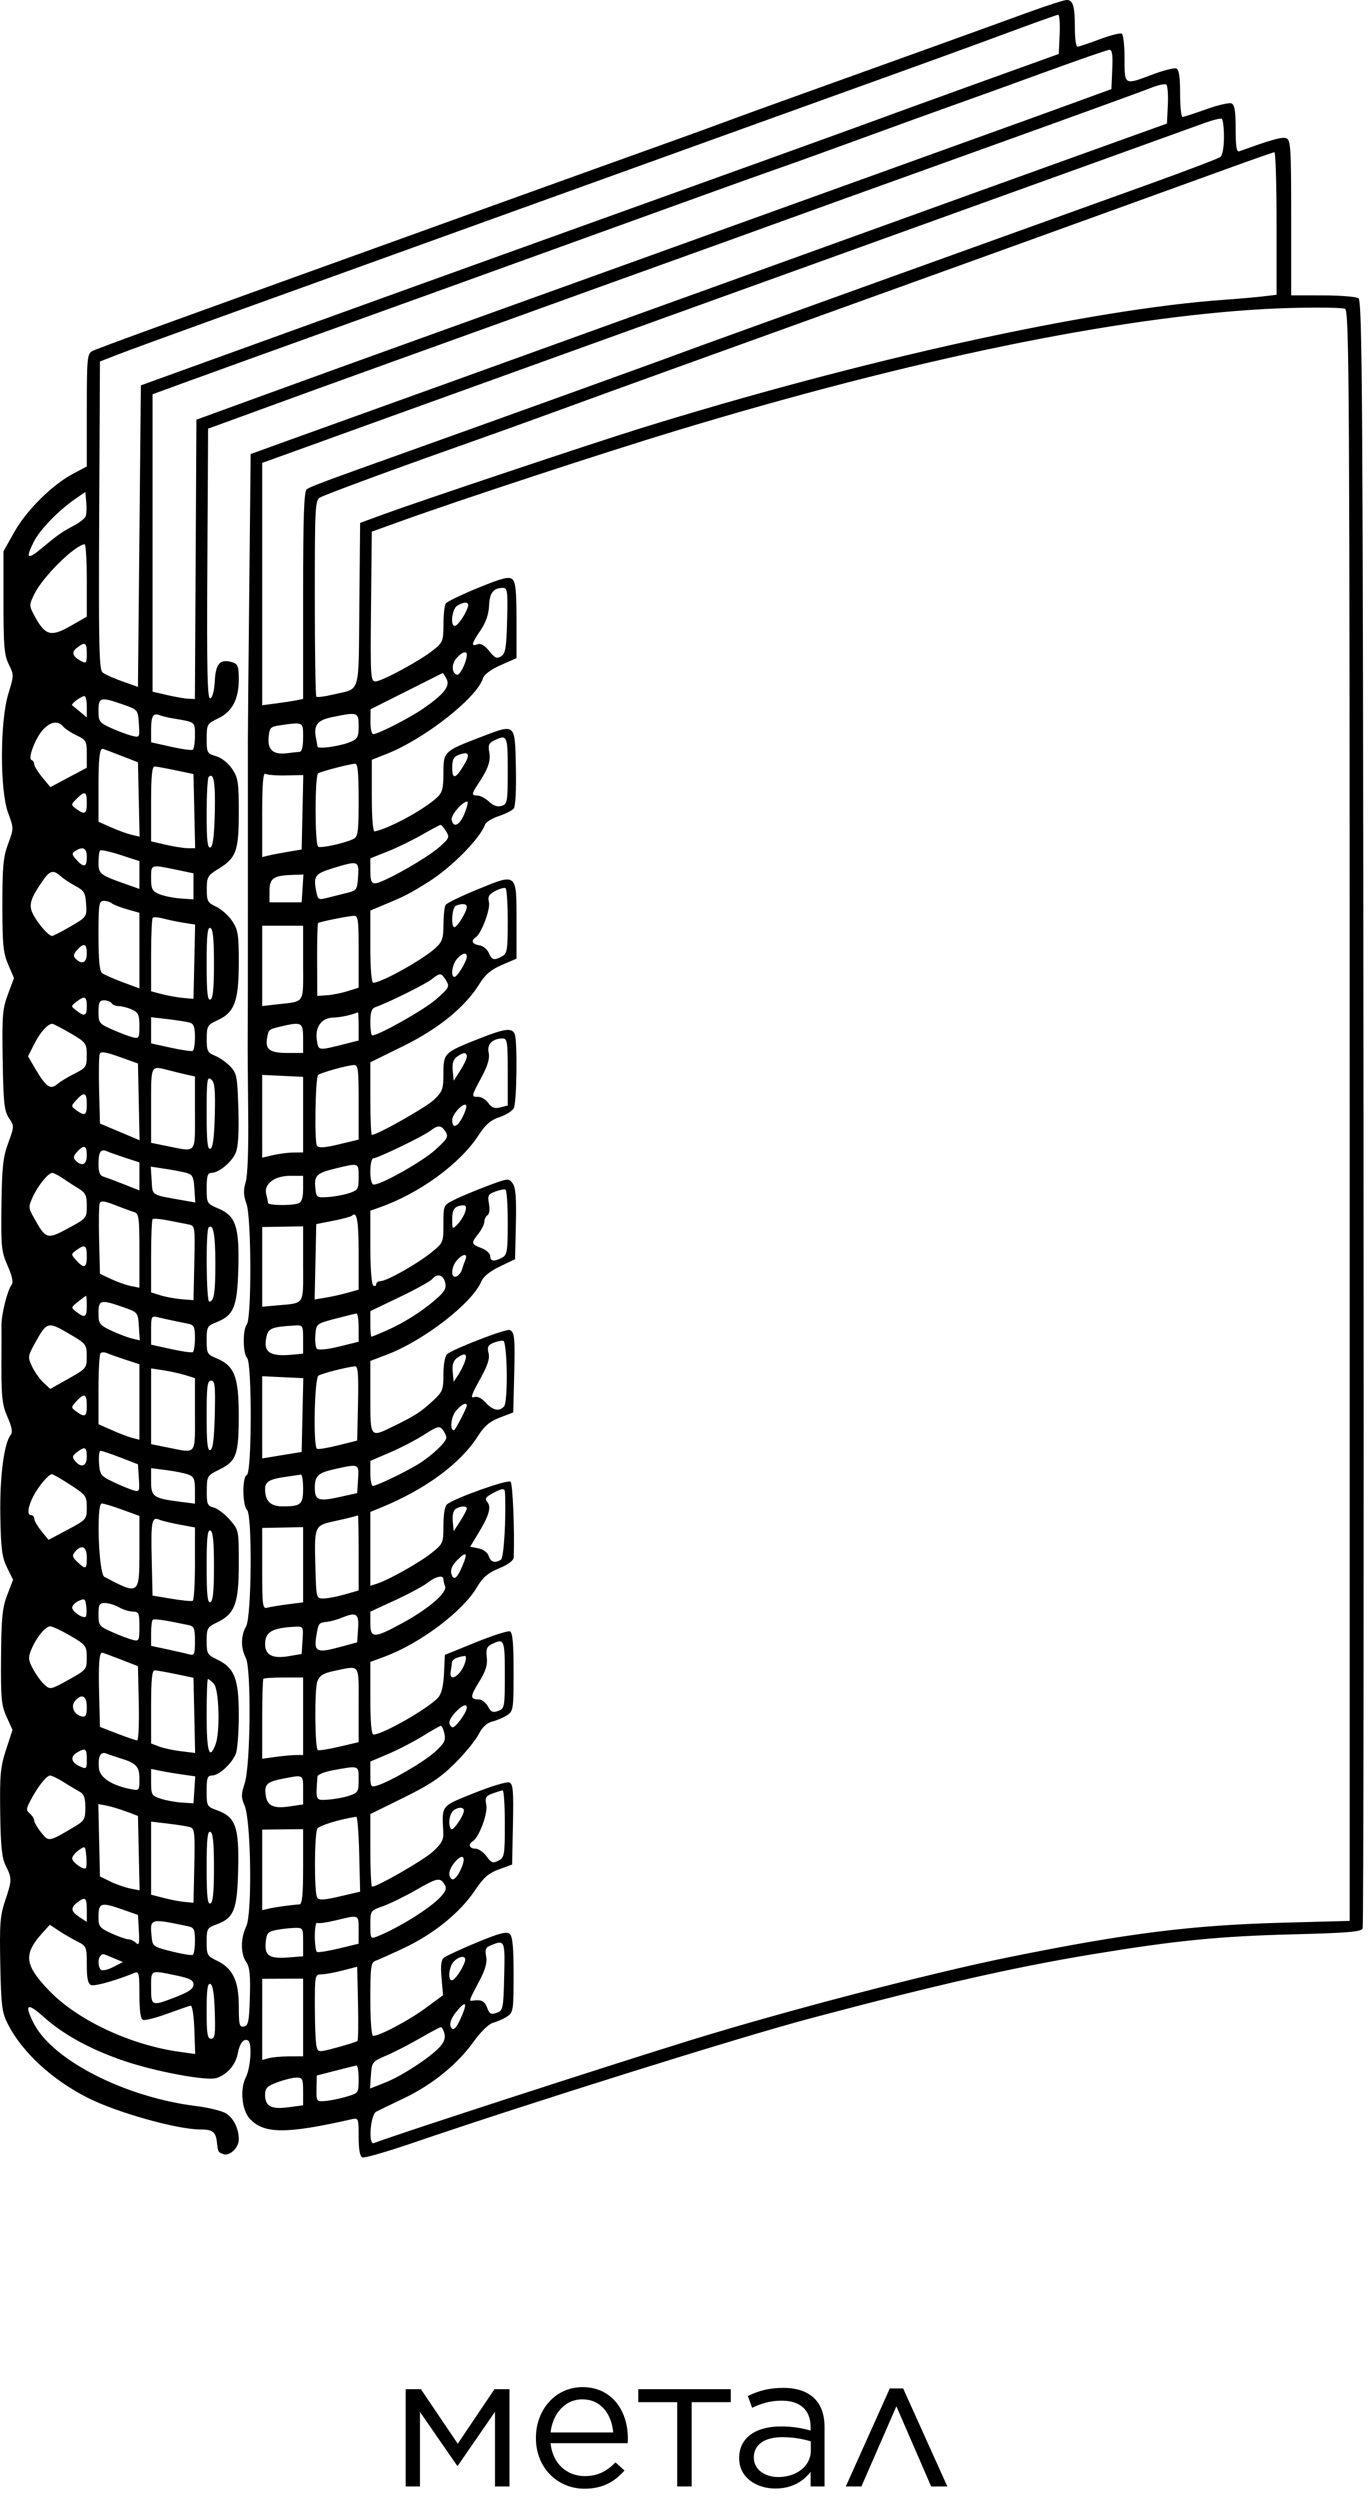 <svg width="102" height="186" viewBox="0 0 102 186" fill="none" xmlns="http://www.w3.org/2000/svg">
    <path fill-rule="evenodd" clip-rule="evenodd" d="M76.435 0.962C73.444 2.053 65.348 4.972 59.132 7.199C56.798 8.036 54.398 8.907 53.8 9.135C53.201 9.362 51.34 10.038 49.665 10.636C47.989 11.234 42.504 13.206 37.476 15.017C11.629 24.328 7.267 25.911 6.865 26.127C6.494 26.325 6.462 26.676 6.462 30.525V34.707L5.436 35.251C3.886 36.073 1.979 37.962 1.07 39.577L0.259 41.018V44.827C0.259 48.073 0.317 48.753 0.655 49.431C1.04 50.205 1.039 50.265 0.622 51.617C-0.005 53.644 -0.016 58.798 0.601 60.468C1.031 61.631 1.031 61.641 0.605 62.782C0.245 63.743 0.176 64.478 0.176 67.339C0.176 70.261 0.238 70.895 0.609 71.761L1.042 72.771L0.59 73.98C0.186 75.059 0.144 75.583 0.2 78.888C0.253 82.072 0.319 82.672 0.667 83.189C1.065 83.777 1.064 83.813 0.613 85.038C0.228 86.084 0.145 86.841 0.108 89.662C0.067 92.772 0.103 93.124 0.569 94.178C0.911 94.952 1.006 95.408 0.864 95.593C0.549 95.999 0.098 97.811 0.108 98.629C0.113 99.024 0.113 99.886 0.108 100.544C0.085 103.932 0.136 104.476 0.572 105.462C0.876 106.148 0.954 106.566 0.81 106.739C0.303 107.35 -0.025 109.862 0.025 112.757C0.067 115.245 0.148 115.866 0.524 116.628L0.973 117.535L0.539 118.671C0.175 119.62 0.099 120.376 0.077 123.288C0.053 126.358 0.102 126.886 0.491 127.74L0.932 128.71L0.452 130.177C0.032 131.456 -0.023 132.054 0.016 134.866C0.051 137.402 0.139 138.246 0.432 138.829C0.899 139.761 0.896 139.894 0.377 141.433C0.011 142.522 -0.039 143.177 0.022 146.16C0.084 149.247 0.145 149.73 0.585 150.599C1.644 152.689 3.9 154.763 6.571 156.102C8.746 157.193 13.193 158.438 14.914 158.438C15.831 158.438 16.067 158.62 16.15 159.393C16.229 160.112 16.235 160.125 16.614 160.27C17.089 160.452 17.779 159.806 17.779 159.18C17.779 158.39 17.406 157.618 16.846 157.251C16.56 157.064 15.529 156.811 14.552 156.689C9.303 156.031 3.92 153.287 2.522 150.557C1.786 149.119 2.014 148.954 3.228 150.045C4.719 151.386 6.762 152.501 9.285 153.353C11.617 154.141 15.374 154.837 16.102 154.616C16.89 154.377 17.546 153.631 17.699 152.799C17.843 152.015 18.153 151.627 18.476 151.827C18.782 152.016 18.662 153.865 18.299 154.567C17.861 155.415 17.999 156.966 18.57 157.607C19.616 158.781 21.266 158.795 26.213 157.671C26.683 157.564 26.703 157.619 26.703 158.985C26.703 159.946 26.794 160.446 26.983 160.518C27.137 160.577 28.826 160.091 30.737 159.438C39.465 156.455 55.062 151.573 60.329 150.174C69.807 147.658 75.437 146.379 81.332 145.404C87.498 144.385 90.778 144.06 96.284 143.92C100.377 143.816 101.356 143.733 101.453 143.481C101.519 143.31 101.548 115.995 101.518 82.781C101.471 29.379 101.427 22.369 101.138 22.187C100.958 22.073 99.759 21.979 98.472 21.977L96.132 21.974V16.2C96.132 10.992 96.096 10.411 95.766 10.285C95.461 10.167 94.662 10.39 92.269 11.257C92.065 11.331 91.997 10.909 91.997 9.585C91.997 8.234 91.921 7.784 91.68 7.692C91.505 7.625 90.656 7.824 89.793 8.134C88.929 8.444 88.141 8.698 88.042 8.698C87.943 8.698 87.862 7.911 87.862 6.95C87.862 5.716 87.778 5.17 87.579 5.093C87.423 5.033 86.637 5.232 85.832 5.535C83.681 6.345 83.726 6.37 83.726 4.357C83.726 3.407 83.635 2.573 83.523 2.504C83.412 2.435 82.666 2.625 81.865 2.926C81.065 3.227 80.323 3.474 80.218 3.474C80.112 3.474 80.026 2.846 80.026 2.077C80.026 0.437 79.892 -0.011 79.404 0C79.208 0.005 77.872 0.438 76.435 0.962ZM78.894 2.547L78.829 4.014L72.953 6.13C69.721 7.294 66.146 8.591 65.009 9.011C63.109 9.713 54.479 12.822 38.347 18.616C34.876 19.863 27.187 22.635 21.262 24.777L10.488 28.672L10.38 39.889L10.271 51.105L9.106 50.695C8.466 50.469 7.804 50.17 7.635 50.031C7.377 49.817 7.338 47.959 7.385 38.337L7.441 26.897L8.747 26.388C9.465 26.108 12.746 24.909 16.038 23.724C19.33 22.539 25.451 20.331 29.641 18.818C33.831 17.304 38.581 15.593 40.197 15.014C41.813 14.435 45.437 13.13 48.25 12.113C51.063 11.097 57.086 8.927 61.635 7.292C70.073 4.258 71.419 3.77 76 2.079C77.436 1.549 78.689 1.107 78.785 1.098C78.88 1.088 78.929 1.74 78.894 2.547ZM82.811 5.161L82.747 6.63L79.918 7.662C78.361 8.23 75.325 9.328 73.17 10.102C71.016 10.877 66.51 12.499 63.159 13.708C59.807 14.918 55.204 16.576 52.929 17.393C50.655 18.211 45.807 19.956 42.156 21.273C38.505 22.589 33.118 24.529 30.185 25.583C27.253 26.638 22.551 28.339 19.738 29.363L14.624 31.225L14.567 41.617L14.511 52.009L14.023 51.988C13.755 51.977 13.046 51.854 12.447 51.715L11.359 51.462V40.398V29.335L13.644 28.499C14.901 28.04 17.203 27.207 18.759 26.648C26.083 24.02 37.852 19.774 49.556 15.54C53.087 14.262 56.907 12.893 58.044 12.498C59.181 12.102 62.022 11.079 64.356 10.224C66.69 9.369 69.677 8.288 70.994 7.822C72.311 7.356 75.396 6.243 77.85 5.348C80.304 4.453 82.439 3.714 82.594 3.706C82.804 3.695 82.859 4.064 82.811 5.161ZM86.948 7.825L86.882 9.193L79.7 11.775C75.749 13.195 69.285 15.526 65.335 16.954C61.385 18.383 56.341 20.203 54.126 20.998C51.912 21.793 47.651 23.328 44.659 24.41C36.068 27.514 29.443 29.902 26.377 31.001C24.82 31.559 22.448 32.413 21.105 32.898L18.663 33.782L18.558 43.929C18.5 49.51 18.453 54.542 18.454 55.111C18.455 55.679 18.456 58.152 18.456 60.606C18.456 63.06 18.456 65.558 18.456 66.156C18.456 73.013 18.452 76.358 18.441 77.311C18.434 77.939 18.451 80.412 18.479 82.806C18.51 85.472 18.438 87.464 18.293 87.947C18.11 88.553 18.125 88.93 18.354 89.579C18.722 90.621 18.738 98.095 18.373 98.543C18.062 98.924 18.079 100.713 18.396 101.03C18.77 101.404 18.753 109.615 18.378 109.74C18.028 109.857 18.041 111.993 18.394 112.346C18.793 112.744 18.731 120.29 18.324 121.003C17.925 121.7 17.916 122.608 18.3 123.354C18.721 124.172 18.654 131.376 18.213 132.706C17.948 133.504 17.948 133.734 18.21 134.338C18.689 135.44 18.787 142.367 18.337 143.314C17.905 144.226 17.902 145.364 18.332 145.978C18.589 146.345 18.652 146.944 18.604 148.581C18.55 150.403 18.487 150.717 18.16 150.78C17.826 150.844 17.779 150.659 17.779 149.259C17.778 147.373 17.329 146.443 16.149 145.88C15.434 145.54 15.385 145.45 15.385 144.483C15.385 143.514 15.43 143.433 16.093 143.193C17.427 142.709 17.663 142.117 17.733 139.068C17.806 135.926 17.542 135.189 16.162 134.691C15.405 134.417 15.385 134.381 15.385 133.256C15.385 132.278 15.447 132.103 15.789 132.103C16.305 132.103 17.285 131.198 17.564 130.465C17.683 130.153 17.779 128.852 17.779 127.573C17.778 124.896 17.457 124.087 16.149 123.463C15.438 123.124 15.385 123.029 15.385 122.091C15.385 121.154 15.438 121.058 16.149 120.72C17.486 120.082 17.778 119.307 17.779 116.386C17.779 113.842 17.778 113.834 17.102 113.065C16.73 112.64 16.191 112.235 15.905 112.163C15.44 112.046 15.386 111.915 15.396 110.913C15.405 109.818 15.425 109.784 16.321 109.345C17.603 108.715 17.773 108.246 17.776 105.333C17.778 102.452 17.46 101.623 16.142 101.072C15.427 100.773 15.385 100.698 15.385 99.711C15.385 98.735 15.432 98.648 16.093 98.387C17.407 97.868 17.662 97.257 17.742 94.431C17.832 91.288 17.562 90.466 16.264 89.92C15.402 89.558 15.39 89.537 15.387 88.41C15.386 87.509 15.459 87.268 15.733 87.268C16.291 87.268 17.265 86.462 17.556 85.758C17.736 85.323 17.8 84.245 17.748 82.505C17.677 80.13 17.626 79.855 17.159 79.359C16.878 79.06 16.364 78.697 16.017 78.553C15.447 78.317 15.386 78.193 15.391 77.284C15.396 76.332 15.442 76.256 16.221 75.898C17.466 75.324 17.779 74.464 17.779 71.622C17.779 69.541 17.722 69.182 17.288 68.528C17.017 68.121 16.481 67.642 16.095 67.462C15.458 67.165 15.395 67.047 15.396 66.156C15.397 65.245 15.459 65.139 16.283 64.633C17.593 63.828 17.779 63.304 17.779 60.432C17.779 58.213 17.727 57.871 17.285 57.211C16.995 56.777 16.5 56.385 16.088 56.263C15.416 56.063 15.386 56.007 15.388 54.957C15.39 53.894 15.418 53.846 16.248 53.449C17.295 52.947 17.779 52.021 17.779 50.522C17.779 49.618 17.703 49.403 17.344 49.289C16.407 48.991 16.064 49.335 15.994 50.643C15.955 51.384 15.821 51.902 15.655 51.956C15.437 52.029 15.393 49.997 15.438 41.971L15.494 31.894L18.65 30.744C20.386 30.112 22.589 29.309 23.547 28.96C24.505 28.611 27.247 27.622 29.641 26.761C35.341 24.713 41.192 22.603 44.441 21.425C45.878 20.904 48.865 19.829 51.079 19.036C53.294 18.243 56.281 17.166 57.718 16.642C59.154 16.119 65.814 13.722 72.517 11.316C79.221 8.909 85.146 6.761 85.685 6.541C86.224 6.322 86.743 6.213 86.839 6.299C86.935 6.386 86.984 7.072 86.948 7.825ZM91.126 10.207C91.126 10.965 91.017 11.557 90.854 11.681C90.705 11.795 88.379 12.682 85.685 13.652C82.992 14.623 74.226 17.777 66.206 20.661C58.185 23.546 51.134 26.093 50.535 26.322C49.533 26.706 36.1 31.551 30.512 33.544C24.309 35.756 23.093 36.209 22.84 36.402C22.631 36.561 22.568 38.404 22.568 44.305V52.001L22.078 52.102C21.808 52.158 21.123 52.263 20.554 52.337L19.521 52.471V43.455V34.438L20.772 33.991C21.46 33.745 25.549 32.269 29.859 30.712C34.168 29.155 44.403 25.465 52.603 22.513C60.803 19.562 70.499 16.067 74.15 14.749C77.801 13.431 82.551 11.719 84.706 10.946C86.86 10.172 89.113 9.36 89.712 9.141C90.31 8.922 90.873 8.787 90.963 8.842C91.053 8.896 91.126 9.511 91.126 10.207ZM95.044 16.621V21.933L94.01 22.055C93.442 22.122 92.144 22.235 91.126 22.307C81.192 23.004 64.161 26.756 47.597 31.897C44.044 33 31.215 37.291 28.553 38.267L26.812 38.905L26.754 45C26.689 51.863 26.89 51.176 24.805 51.676C24.18 51.826 23.617 51.897 23.553 51.834C23.49 51.771 23.438 48.458 23.438 44.472C23.438 37.637 23.461 37.212 23.842 37.009C24.319 36.753 29.492 34.848 34.538 33.07C36.513 32.374 39.648 31.248 41.503 30.567C43.358 29.886 47.129 28.518 49.882 27.527C66.407 21.577 83.05 15.571 91.235 12.603C93.15 11.908 94.791 11.333 94.881 11.325C94.971 11.316 95.044 13.7 95.044 16.621ZM100.141 22.977C100.453 23.097 100.485 28.589 100.485 83.015V142.92L95.534 143.054C88.702 143.237 83.922 143.838 75.129 145.619C69.164 146.828 58.44 149.624 51.297 151.834C44.76 153.856 29.09 158.946 27.833 159.456C27.405 159.629 27.576 157.341 28.009 157.116C28.188 157.022 29.116 156.573 30.071 156.118C32.18 155.113 34.055 153.592 35.266 151.903C35.8 151.159 36.394 150.583 36.715 150.499C37.014 150.42 37.479 150.213 37.748 150.039C38.215 149.738 38.238 149.587 38.238 146.924C38.238 144.828 38.164 144.065 37.942 143.881C37.714 143.692 37.146 143.842 35.493 144.528C34.309 145.02 33.21 145.529 33.051 145.66C32.842 145.831 32.792 146.26 32.874 147.173L32.987 148.448L31.655 149.429C30.416 150.34 28.271 151.474 27.785 151.474C27.66 151.474 27.573 150.364 27.573 148.746C27.573 146.343 27.619 146.003 27.954 145.89C28.164 145.819 29.139 145.381 30.122 144.916C32.304 143.882 34.263 142.29 35.353 140.663C36 139.696 36.374 139.368 37.15 139.086L38.129 138.729L38.19 135.738C38.241 133.215 38.198 132.727 37.917 132.619C37.734 132.549 36.556 132.904 35.299 133.409C32.791 134.417 32.896 134.283 33.006 136.364C33.034 136.888 32.861 137.197 32.212 137.782C31.508 138.416 28.103 140.374 27.703 140.374C27.632 140.374 27.573 139.158 27.573 137.672V134.971L30.05 133.753C31.991 132.798 32.818 132.245 33.875 131.191C34.616 130.451 35.408 129.484 35.634 129.042C35.906 128.507 36.248 128.187 36.652 128.088C36.985 128.005 37.479 127.796 37.748 127.621C38.216 127.319 38.238 127.174 38.238 124.395C38.238 122.249 38.166 121.457 37.963 121.379C37.812 121.321 36.661 121.691 35.406 122.201L33.123 123.127L33.057 124.51C33.014 125.427 32.867 126.03 32.622 126.303C31.896 127.111 28.492 129.056 27.803 129.056C27.654 129.056 27.573 128.104 27.573 126.353V123.651L28.607 123.269C31.288 122.279 34.456 119.897 35.53 118.063C35.941 117.362 36.333 117.031 37.155 116.689C37.874 116.39 38.242 116.107 38.251 115.846C38.316 113.77 38.174 110.406 38.014 110.245C37.821 110.052 33.901 111.442 33.287 111.921C33.121 112.05 33.015 112.662 33.015 113.484C33.015 114.799 32.991 114.855 32.147 115.534C31.255 116.25 28.935 117.555 28.063 117.831L27.573 117.985V115.239V112.493L28.39 112.157C31.704 110.796 34.295 108.882 35.593 106.835C36.062 106.096 36.466 105.756 37.215 105.47L38.213 105.089L38.28 102.435C38.354 99.511 38.314 99.095 37.945 98.957C37.664 98.851 33.711 100.377 33.287 100.754C33.129 100.895 33.015 101.522 33.015 102.25C33.015 103.419 32.96 103.553 32.199 104.255C31.321 105.063 30.869 105.353 29.261 106.135C27.548 106.97 27.573 107.003 27.573 103.948V101.258L28.825 100.781C31.565 99.738 35.173 96.941 35.833 95.347C35.985 94.982 36.48 94.581 37.209 94.233L38.347 93.688L38.408 91.073C38.453 89.12 38.393 88.353 38.17 88.048C37.88 87.652 37.821 87.658 36.259 88.247C35.373 88.582 34.28 89.039 33.831 89.263C33.015 89.671 33.015 89.671 33.015 91.067C33.015 92.447 33.004 92.471 32.09 93.207C31.028 94.062 28.785 95.321 28.322 95.321C28.15 95.321 28.009 95.425 28.009 95.551C28.009 95.678 27.911 95.721 27.791 95.647C27.665 95.569 27.573 94.372 27.573 92.794V90.075L28.231 89.846C31.214 88.805 34.249 86.597 35.635 84.457C36.144 83.672 36.533 83.336 37.181 83.122C37.657 82.965 38.139 82.665 38.252 82.455C38.476 82.035 38.535 77.499 38.324 76.948C38.133 76.451 37.596 76.517 35.687 77.272C33.061 78.308 33.015 78.353 33.015 79.862C33.015 81.033 32.95 81.214 32.307 81.83C31.728 82.385 28.091 84.439 27.687 84.439C27.625 84.439 27.573 83.223 27.573 81.737V79.036L30.027 77.829C32.669 76.53 34.643 74.916 35.711 73.182C36.126 72.509 36.567 72.139 37.366 71.795L38.456 71.326V68.55C38.456 64.924 38.506 64.965 35.581 66.163C34.349 66.667 33.269 67.19 33.181 67.325C33.093 67.46 33.02 68.116 33.018 68.782C33.015 69.822 32.93 70.07 32.416 70.543C31.497 71.388 28.389 73.121 27.792 73.121C27.658 73.121 27.573 72.089 27.573 70.433V67.746L28.498 67.36C30.186 66.657 30.501 66.495 31.927 65.596C33.635 64.52 35.735 62.392 36.111 61.356C36.178 61.17 36.637 60.884 37.13 60.722C37.623 60.559 38.126 60.306 38.248 60.159C38.38 60 38.444 58.765 38.408 57.096C38.336 53.771 38.413 53.837 35.79 54.84C33.036 55.894 33.015 55.914 33.015 57.526C33.015 58.67 32.934 58.973 32.525 59.348C31.54 60.252 29.052 61.605 27.9 61.863C27.764 61.894 27.682 60.902 27.682 59.221V56.529L28.768 56.102C31.589 54.994 35.493 51.936 35.958 50.469C36.049 50.184 36.555 49.808 37.28 49.487L38.456 48.968V46.162C38.456 43.967 38.387 43.299 38.138 43.093C37.882 42.88 37.385 43.007 35.581 43.745C34.349 44.249 33.269 44.772 33.181 44.907C33.093 45.043 33.02 45.741 33.018 46.459C33.015 47.687 32.969 47.801 32.261 48.367C31.256 49.168 28.434 50.696 27.951 50.7C27.592 50.703 27.57 50.336 27.624 45.13L27.682 39.557L29.75 38.811C34.252 37.188 45.084 33.631 50.556 31.98C67.993 26.717 83.073 23.61 94.173 22.992C96.603 22.857 99.807 22.849 100.141 22.977ZM6.378 38.419C6.316 38.581 5.893 38.906 5.439 39.142C4.639 39.556 4.271 39.817 3.024 40.855C2.026 41.684 1.895 41.529 2.533 40.278C2.984 39.395 4.373 37.967 5.608 37.118L6.353 36.605L6.422 37.365C6.46 37.783 6.44 38.258 6.378 38.419ZM6.462 43.179V45.883L5.246 46.579C3.809 47.401 3.373 47.289 2.618 45.909C2.151 45.055 2.151 45.04 2.556 44.202C3.166 42.938 5.547 40.578 6.299 40.493C6.388 40.482 6.462 41.691 6.462 43.179ZM37.756 46.164C37.704 48.201 37.633 48.628 37.311 48.83C36.995 49.029 36.838 48.959 36.42 48.436C36.08 48.008 35.796 47.846 35.553 47.939C35.047 48.133 35.1 47.891 35.782 46.891C36.172 46.318 36.386 45.701 36.412 45.072C36.451 44.106 36.725 43.748 37.429 43.742C37.782 43.739 37.812 43.958 37.756 46.164ZM34.82 45.208C34.593 45.824 34.068 46.568 33.86 46.568C33.498 46.568 33.658 45.29 34.048 45.062C34.643 44.715 34.978 44.779 34.82 45.208ZM6.462 48.643C6.462 49.338 6.421 49.391 6.039 49.186C5.387 48.838 5.292 48.527 5.733 48.193C6.343 47.73 6.462 47.804 6.462 48.643ZM34.756 48.712C34.756 49.225 34.24 50.277 34.024 50.206C33.613 50.069 33.605 49.392 34.009 48.946C34.406 48.507 34.756 48.397 34.756 48.712ZM33.243 50.506C33.533 51.047 33.065 51.644 31.505 52.724C30.486 53.429 28.15 54.621 27.788 54.621C27.67 54.621 27.578 54.205 27.582 53.696L27.591 52.771L30.248 51.437C31.71 50.703 32.927 50.092 32.953 50.077C32.978 50.062 33.109 50.255 33.243 50.506ZM6.462 52.587V53.383L5.972 52.97C5.703 52.743 5.434 52.524 5.374 52.483C5.243 52.394 6.036 51.791 6.286 51.791C6.383 51.791 6.462 52.15 6.462 52.587ZM9.182 52.425C10.266 52.805 10.271 52.81 10.338 53.849C10.405 54.891 10.405 54.892 9.802 54.741C9.469 54.657 8.778 54.398 8.265 54.164C7.394 53.768 7.332 53.682 7.332 52.874C7.332 51.869 7.489 51.831 9.182 52.425ZM12.882 53.453C14.57 53.732 14.515 53.69 14.515 54.721C14.515 55.25 14.441 55.729 14.35 55.785C14.26 55.841 13.525 55.739 12.718 55.557L11.25 55.228V54.308C11.25 53.276 11.398 53.023 11.892 53.215C12.077 53.287 12.523 53.394 12.882 53.453ZM26.703 54.024C26.703 54.829 26.625 54.982 26.104 55.198C25.319 55.524 23.66 55.76 23.639 55.548C23.63 55.457 23.581 55.187 23.531 54.947C23.328 53.975 23.61 53.589 24.688 53.365C26.637 52.959 26.703 52.98 26.703 54.024ZM4.704 54.057C4.844 54.225 5.297 54.524 5.71 54.72C6.41 55.052 6.462 55.147 6.461 56.1L6.461 57.124L5.105 57.844L3.751 58.564L3.153 57.844C2.825 57.448 2.553 57.01 2.55 56.87C2.547 56.73 2.455 56.584 2.345 56.543C2.05 56.436 2.647 54.88 3.217 54.274C3.771 53.684 4.327 53.603 4.704 54.057ZM22.568 54.862C22.568 55.561 22.474 55.932 22.296 55.942C22.146 55.95 21.738 55.994 21.39 56.04C20.359 56.174 19.921 55.808 19.998 54.879C20.059 54.145 20.129 54.068 20.826 53.968C22.61 53.713 22.568 53.691 22.568 54.862ZM37.803 57.327C37.803 59.658 37.774 59.824 37.349 59.959C37.042 60.057 36.739 59.956 36.41 59.647C36.143 59.397 35.76 59.191 35.558 59.191C35.095 59.191 35.098 59.071 35.58 58.354C36.33 57.239 36.556 56.604 36.429 55.968C36.327 55.455 36.395 55.285 36.78 55.099C37.769 54.622 37.803 54.697 37.803 57.327ZM8.973 56.212L10.271 56.714L10.332 59.482L10.393 62.25L9.787 62.107C9.455 62.028 8.766 61.778 8.257 61.551L7.332 61.139V58.569C7.332 56.438 7.413 55.709 7.649 55.709C7.663 55.709 8.259 55.935 8.973 56.212ZM34.596 56.829C33.936 57.954 33.668 58.045 33.668 57.144C33.668 56.519 33.773 56.308 34.157 56.163C34.887 55.887 35.026 56.097 34.596 56.829ZM26.703 59.51C26.703 61.875 26.654 62.248 26.322 62.417C25.703 62.732 23.832 63.14 23.684 62.992C23.431 62.741 23.436 57.695 23.689 57.538C23.931 57.389 25.934 56.865 26.431 56.822C26.635 56.803 26.703 57.472 26.703 59.51ZM13.1 57.318L14.406 57.593L14.467 60.351L14.528 63.109H13.994C13.7 63.109 12.963 62.994 12.355 62.854L11.25 62.599V59.807C11.25 57.711 11.318 57.019 11.522 57.029C11.672 57.037 12.382 57.167 13.1 57.318ZM21.293 57.695L22.581 57.666L22.52 60.436L22.459 63.206L21.479 63.369C20.941 63.459 20.28 63.586 20.01 63.651L19.521 63.77V60.597C19.521 58.325 19.589 57.467 19.763 57.574C19.896 57.657 20.584 57.711 21.293 57.695ZM15.991 60.498C15.948 62.232 15.849 62.992 15.657 63.055C15.45 63.124 15.385 62.53 15.385 60.552C15.385 59.125 15.452 57.891 15.534 57.809C15.913 57.43 16.048 58.225 15.991 60.498ZM6.462 59.736C6.462 60.572 6.322 60.653 5.687 60.188C5.27 59.881 5.27 59.873 5.7 59.439C6.319 58.815 6.462 58.87 6.462 59.736ZM34.597 60.497C34.241 61.401 33.753 61.648 33.626 60.987C33.561 60.648 34.419 59.651 34.793 59.634C34.873 59.63 34.785 60.019 34.597 60.497ZM33.21 61.849C33.489 62.294 33.448 62.384 32.664 63.063C31.687 63.91 28.462 65.721 27.932 65.721C27.655 65.721 27.573 65.51 27.573 64.792V63.863L28.854 63.355C29.557 63.075 30.708 62.517 31.411 62.114C32.113 61.711 32.738 61.378 32.799 61.374C32.86 61.371 33.045 61.584 33.21 61.849ZM6.462 63.762C6.462 64.529 6.248 64.585 5.688 63.966C5.341 63.583 5.328 63.489 5.6 63.317C6.182 62.949 6.462 63.093 6.462 63.762ZM10.38 65.103V66.137L9.454 65.812C7.443 65.106 7.332 65.022 7.332 64.181C7.332 63.751 7.387 63.345 7.454 63.278C7.52 63.211 8.206 63.362 8.977 63.613L10.38 64.069V65.103ZM26.66 65.224C26.598 66.199 26.555 66.26 25.832 66.435C25.413 66.536 24.755 66.701 24.369 66.801C23.697 66.975 23.662 66.952 23.531 66.255C23.33 65.183 23.461 65.006 24.761 64.605C26.672 64.014 26.737 64.036 26.66 65.224ZM13.1 64.706L14.406 64.977V65.948V66.918L13.427 66.848C12.888 66.809 12.178 66.663 11.849 66.523C11.329 66.301 11.25 66.145 11.25 65.341C11.25 64.299 11.211 64.313 13.1 64.706ZM4.523 65.195C4.732 65.384 5.23 65.714 5.628 65.927C6.261 66.265 6.36 66.435 6.411 67.269C6.468 68.217 6.46 68.229 5.251 68.931C4.581 69.32 3.96 69.638 3.871 69.638C3.62 69.638 2.828 68.73 2.463 68.025C2.107 67.338 2.253 66.854 3.241 65.449C3.724 64.762 3.987 64.71 4.523 65.195ZM22.525 66.102L22.459 67.136H21.262H20.065V66.275C20.065 65.334 20.368 65.135 21.872 65.09L22.592 65.068L22.525 66.102ZM37.803 68.555C37.803 70.68 37.759 70.953 37.382 71.154C36.776 71.479 36.626 71.439 36.385 70.89C36.267 70.621 35.95 70.369 35.681 70.331C35.168 70.258 35.038 69.977 35.41 69.747C35.832 69.486 36.532 67.633 36.403 67.118C36.302 66.715 36.401 66.542 36.875 66.293C37.205 66.121 37.548 66.025 37.639 66.081C37.729 66.136 37.803 67.25 37.803 68.555ZM8.323 67.208C8.436 67.307 8.946 67.507 9.454 67.652L10.38 67.915V70.728V73.541L9.128 73.076C8.44 72.819 7.754 72.517 7.604 72.403C7.414 72.259 7.332 71.425 7.332 69.612C7.332 67.268 7.369 67.027 7.724 67.027C7.94 67.027 8.209 67.108 8.323 67.208ZM34.756 67.483C34.756 67.819 34.044 68.986 33.838 68.986C33.554 68.986 33.648 67.507 33.94 67.388C34.414 67.197 34.756 67.237 34.756 67.483ZM13.705 68.662L14.528 68.79L14.467 71.554L14.406 74.318L13.644 74.25C13.225 74.212 12.515 74.086 12.066 73.969L11.25 73.757V71.081C11.25 69.609 11.305 68.351 11.371 68.284C11.438 68.218 11.805 68.247 12.187 68.349C12.57 68.451 13.253 68.592 13.705 68.662ZM26.703 70.801V73.487L25.887 73.743C25.438 73.884 24.745 74.022 24.346 74.05L23.622 74.1L23.611 71.425C23.606 69.954 23.638 68.718 23.683 68.678C23.786 68.588 25.812 68.175 26.322 68.141C26.666 68.118 26.703 68.378 26.703 70.801ZM22.568 71.647C22.568 74.778 22.761 74.482 20.554 74.735L19.521 74.854L19.521 71.865L19.521 68.877L21.044 68.876L22.568 68.875V71.647ZM15.93 71.706C15.93 73.573 15.855 74.307 15.657 74.372C15.449 74.442 15.385 73.815 15.385 71.706C15.385 69.597 15.449 68.971 15.657 69.04C15.855 69.106 15.93 69.839 15.93 71.706ZM6.462 70.944C6.462 71.627 6.099 71.801 5.638 71.339C5.439 71.14 5.461 70.991 5.737 70.686C6.248 70.121 6.462 70.197 6.462 70.944ZM34.756 71.183C34.756 71.519 34.044 72.686 33.838 72.686C33.529 72.686 33.661 71.748 34.028 71.343C34.432 70.895 34.756 70.825 34.756 71.183ZM33.211 72.951C33.493 73.402 33.444 73.493 32.462 74.358C31.591 75.124 28.199 77.038 27.712 77.038C27.636 77.038 27.573 76.595 27.573 76.052C27.573 75.309 27.667 75.034 27.954 74.933C28.888 74.609 31.648 73.245 32.119 72.875C32.776 72.359 32.845 72.364 33.211 72.951ZM6.462 74.862C6.462 75.595 6.301 75.663 5.687 75.189C5.269 74.865 5.269 74.859 5.687 74.536C6.301 74.061 6.462 74.129 6.462 74.862ZM8.312 74.644C8.386 74.764 8.632 74.862 8.859 74.862C9.085 74.862 9.52 74.976 9.825 75.115C10.298 75.33 10.38 75.509 10.38 76.335C10.38 77.237 10.345 77.295 9.878 77.177C9.602 77.108 8.916 76.848 8.354 76.6C7.386 76.171 7.332 76.103 7.332 75.287C7.332 74.581 7.408 74.427 7.755 74.427C7.987 74.427 8.238 74.525 8.312 74.644ZM26.703 76.357V77.417L25.778 77.651C23.664 78.185 23.715 78.19 23.593 77.417C23.436 76.423 23.922 75.738 24.804 75.711C25.363 75.694 26.103 75.537 26.648 75.319C26.678 75.307 26.703 75.774 26.703 76.357ZM14.134 76.087C14.422 76.17 14.515 76.43 14.515 77.149C14.515 77.673 14.441 78.141 14.351 78.189C14.262 78.237 13.527 78.132 12.719 77.954L11.25 77.631V76.656V75.683L12.502 75.829C13.19 75.91 13.924 76.026 14.134 76.087ZM5.243 76.875C6.407 77.556 6.453 77.617 6.457 78.503C6.462 79.37 6.407 79.451 5.537 79.889C5.028 80.144 4.442 80.503 4.235 80.685C3.761 81.102 3.404 80.843 2.628 79.519L2.085 78.592L2.564 77.653C3.008 76.782 3.537 76.191 3.887 76.175C3.967 76.171 4.577 76.486 5.243 76.875ZM22.568 77.256V78.344H21.397C20.108 78.344 19.746 78.088 19.879 77.269C19.988 76.601 20.003 76.588 20.87 76.382C22.467 76.004 22.568 76.056 22.568 77.256ZM37.803 79.755V82.254L37.244 82.394C36.82 82.5 36.607 82.422 36.361 82.072C36.183 81.817 35.847 81.609 35.614 81.609C35.071 81.609 35.071 81.608 35.852 80.146C36.321 79.266 36.475 78.738 36.382 78.318C36.245 77.693 36.656 77.276 37.422 77.263C37.763 77.257 37.803 77.518 37.803 79.755ZM10.331 81.983L10.392 84.838L8.916 84.216L7.441 83.594L7.379 81.146C7.345 79.799 7.365 78.574 7.423 78.422C7.504 78.212 7.855 78.263 8.9 78.637L10.271 79.127L10.331 81.983ZM34.755 78.616C34.755 78.766 34.535 79.231 34.267 79.65L33.779 80.412L33.706 79.66C33.655 79.13 33.748 78.824 34.019 78.626C34.504 78.271 34.756 78.268 34.755 78.616ZM26.703 82.003V84.79L25.236 85.141C24.131 85.406 23.727 85.429 23.597 85.237C23.398 84.944 23.478 80.19 23.685 79.984C23.847 79.822 25.772 79.281 26.322 79.242C26.666 79.218 26.703 79.483 26.703 82.003ZM12.556 79.63C12.975 79.738 13.587 79.886 13.916 79.96L14.515 80.094V82.81C14.515 85.899 14.665 85.717 12.483 85.279L11.25 85.031V82.232C11.25 79.191 11.203 79.284 12.556 79.63ZM22.568 82.933V85.744L21.86 85.75C21.471 85.752 20.786 85.84 20.337 85.944L19.521 86.134L19.52 83.055L19.52 79.977L21.044 80.049L22.568 80.121V82.933ZM15.991 82.984C15.948 84.664 15.848 85.409 15.657 85.473C15.449 85.542 15.385 84.913 15.385 82.798C15.385 80.339 15.422 80.063 15.719 80.309C15.988 80.533 16.04 81.042 15.991 82.984ZM6.462 82.153C6.462 82.988 6.322 83.07 5.69 82.608C5.279 82.307 5.278 82.293 5.682 81.846C6.266 81.202 6.462 81.279 6.462 82.153ZM34.437 83.118C34.039 83.888 33.668 83.991 33.668 83.331C33.668 82.867 34.592 81.925 34.715 82.264C34.752 82.366 34.627 82.751 34.437 83.118ZM33.173 84.207C33.405 84.578 33.312 84.74 32.39 85.567C31.42 86.438 28.402 88.138 27.826 88.138C27.672 88.138 27.573 87.756 27.573 87.159C27.573 86.62 27.673 86.18 27.796 86.18C28.111 86.18 31.514 84.54 32.035 84.136C32.615 83.688 32.858 83.703 33.173 84.207ZM6.462 85.962C6.462 86.645 6.099 86.818 5.638 86.357C5.439 86.158 5.461 86.008 5.737 85.704C6.248 85.138 6.462 85.215 6.462 85.962ZM9.346 86.149L10.38 86.486V87.529V88.572L9.237 88.12C8.608 87.871 7.923 87.615 7.713 87.551C7.44 87.468 7.332 87.207 7.332 86.626C7.332 85.696 7.496 85.451 7.974 85.663C8.16 85.745 8.777 85.964 9.346 86.149ZM26.703 87.577C26.703 88.472 26.653 88.557 25.989 88.775C25.597 88.905 24.887 89.035 24.412 89.064C23.576 89.116 23.545 89.093 23.477 88.383C23.388 87.454 23.573 87.278 25 86.932C26.728 86.514 26.703 86.504 26.703 87.577ZM13.857 87.26C14.332 87.386 14.415 87.544 14.473 88.437L14.54 89.469L13.711 89.323C11.189 88.88 11.366 88.988 11.292 87.843L11.225 86.802L12.267 86.958C12.84 87.044 13.556 87.18 13.857 87.26ZM4.675 87.672C4.999 87.894 5.534 88.239 5.863 88.439C6.365 88.743 6.462 88.951 6.462 89.721C6.461 90.629 6.442 90.652 5.073 91.39C3.506 92.235 3.426 92.211 2.544 90.641C2.104 89.857 2.1 89.793 2.451 89.036C2.846 88.182 3.594 87.268 3.897 87.268C4 87.268 4.351 87.45 4.675 87.672ZM22.568 88.442C22.568 89.113 22.465 89.437 22.223 89.53C21.733 89.718 19.957 89.694 19.953 89.499C19.951 89.409 19.893 89.124 19.824 88.866C19.621 88.109 20.418 87.486 21.588 87.486H22.568V88.442ZM37.803 90.973C37.803 93.097 37.759 93.371 37.382 93.572C36.786 93.891 36.497 93.852 36.497 93.452C36.497 93.262 36.203 92.996 35.844 92.86C35.072 92.568 35.058 92.501 35.627 91.779C35.866 91.475 36.062 91.076 36.062 90.892C36.062 90.708 36.168 90.492 36.299 90.412C36.438 90.326 36.482 89.977 36.406 89.571C36.291 88.959 36.347 88.85 36.876 88.653C37.206 88.53 37.55 88.467 37.64 88.514C37.73 88.561 37.803 89.668 37.803 90.973ZM9.999 90.187C10.335 90.288 10.38 90.621 10.38 93.056V95.811L9.74 95.683C9.389 95.612 8.728 95.379 8.271 95.165L7.441 94.774L7.379 92.286C7.345 90.917 7.364 89.675 7.422 89.526C7.501 89.319 7.775 89.351 8.572 89.663C9.147 89.888 9.789 90.124 9.999 90.187ZM34.639 90.152C34.559 90.421 34.307 90.834 34.08 91.071C33.672 91.495 33.668 91.491 33.668 90.708C33.668 89.953 33.858 89.718 34.498 89.679C34.696 89.667 34.739 89.815 34.639 90.152ZM26.703 93.256V95.953L25.887 96.183C25.438 96.309 24.7 96.474 24.248 96.549L23.425 96.684L23.486 93.881L23.547 91.077L24.813 90.827C25.509 90.689 26.134 90.521 26.203 90.452C26.571 90.084 26.703 90.824 26.703 93.256ZM14.032 91.102C14.521 91.196 14.527 91.235 14.467 93.966L14.406 96.736L13.535 96.668C13.056 96.631 12.346 96.501 11.957 96.379L11.25 96.158V93.49C11.25 92.023 11.301 90.772 11.364 90.709C11.426 90.646 11.941 90.688 12.507 90.801C13.072 90.915 13.759 91.05 14.032 91.102ZM16.035 93.943C16.038 96.179 15.934 96.844 15.58 96.844C15.355 96.844 15.311 91.55 15.534 91.327C15.868 90.993 16.032 91.849 16.035 93.943ZM22.568 94.04C22.568 97.201 22.744 96.93 20.554 97.131L19.521 97.226L19.521 94.26V91.294L21.044 91.269L22.568 91.243V94.04ZM6.462 93.471C6.462 94.345 6.266 94.422 5.682 93.778C5.278 93.331 5.279 93.317 5.69 93.016C6.322 92.554 6.462 92.636 6.462 93.471ZM34.646 93.743C34.559 93.952 34.441 94.288 34.383 94.49C34.325 94.691 34.14 94.908 33.973 94.972C33.538 95.139 33.578 94.257 34.028 93.76C34.485 93.254 34.851 93.244 34.646 93.743ZM33.14 95.418C33.247 95.846 33.116 96.089 32.473 96.654C31.449 97.553 30.084 98.418 28.771 98.998C28.202 99.25 27.699 99.456 27.655 99.456C27.61 99.456 27.573 99.028 27.573 98.503V97.551L29.758 96.504C30.959 95.927 32.048 95.328 32.178 95.171C32.551 94.722 32.994 94.836 33.14 95.418ZM6.462 97.171C6.462 98.011 6.318 98.092 5.687 97.609C5.274 97.292 5.277 97.276 5.809 96.852C6.108 96.614 6.378 96.416 6.407 96.414C6.437 96.411 6.462 96.752 6.462 97.171ZM9.182 97.26C10.266 97.64 10.271 97.646 10.338 98.684L10.406 99.728L9.794 99.579C9.458 99.497 8.766 99.232 8.257 98.989C7.402 98.58 7.332 98.483 7.332 97.695C7.332 96.705 7.494 96.667 9.182 97.26ZM26.703 98.772V99.829L25.247 100.188C24.413 100.394 23.708 100.466 23.599 100.357C23.494 100.252 23.44 99.789 23.478 99.329C23.547 98.494 23.552 98.489 24.962 98.117C25.74 97.912 26.45 97.737 26.54 97.73C26.629 97.721 26.703 98.19 26.703 98.772ZM12.91 98.265C13.254 98.336 13.756 98.439 14.025 98.494C14.444 98.579 14.515 98.733 14.515 99.556C14.515 100.085 14.441 100.558 14.351 100.607C14.262 100.655 13.527 100.549 12.719 100.371L11.25 100.048V98.965C11.25 97.934 11.275 97.888 11.767 98.009C12.051 98.079 12.566 98.195 12.91 98.265ZM5.243 99.293C6.402 99.97 6.453 100.038 6.457 100.905C6.462 101.79 6.431 101.828 5.102 102.576L3.741 103.342L3.237 102.872C2.96 102.613 2.579 102.074 2.389 101.675C2.063 100.987 2.071 100.904 2.546 100.04C3.505 98.294 3.525 98.288 5.243 99.293ZM22.568 99.651V100.716L21.752 100.793C20.042 100.955 19.554 100.591 19.859 99.378C19.998 98.823 20.292 98.718 21.969 98.62C22.545 98.587 22.568 98.625 22.568 99.651ZM37.728 102.086C37.747 103.37 37.665 104.471 37.538 104.625C37.193 105.045 36.705 104.95 36.153 104.355C35.826 104.001 35.523 103.862 35.282 103.955C35.013 104.058 35.129 103.711 35.714 102.665C36.307 101.603 36.478 101.088 36.374 100.673C36.26 100.218 36.33 100.074 36.746 99.907C37.028 99.795 37.357 99.729 37.476 99.761C37.601 99.795 37.709 100.789 37.728 102.086ZM9.346 101.167L10.38 101.504V104.312V107.121L9.878 106.995C9.602 106.926 8.916 106.666 8.354 106.417L7.332 105.965V103.4C7.332 101.989 7.401 100.766 7.484 100.683C7.568 100.599 7.788 100.598 7.974 100.681C8.16 100.763 8.777 100.982 9.346 101.167ZM34.63 101.252C34.545 101.521 34.318 101.984 34.126 102.28L33.776 102.818L33.705 102.072C33.655 101.549 33.749 101.241 34.019 101.044C34.589 100.627 34.805 100.7 34.63 101.252ZM26.655 104.408L26.594 107.183L25.179 107.537C24.401 107.732 23.691 107.849 23.602 107.796C23.307 107.624 23.409 102.548 23.71 102.353C23.967 102.186 25.835 101.71 26.437 101.657C26.653 101.638 26.702 102.257 26.655 104.408ZM13.807 102.317L14.515 102.537V105.241C14.515 108.315 14.664 108.134 12.483 107.697L11.25 107.449V104.63V101.812L12.175 101.955C12.684 102.034 13.418 102.197 13.807 102.317ZM22.52 105.284L22.459 108.03L20.99 108.27L19.521 108.51L19.52 105.452L19.52 102.394L21.05 102.467L22.581 102.539L22.52 105.284ZM15.991 105.26C15.947 107.053 15.849 107.827 15.657 107.89C15.45 107.959 15.385 107.358 15.385 105.351C15.385 103.134 15.438 102.721 15.719 102.721C16.003 102.721 16.043 103.098 15.991 105.26ZM6.462 104.571C6.462 105.406 6.322 105.488 5.69 105.026C5.279 104.725 5.278 104.71 5.682 104.264C6.266 103.619 6.462 103.696 6.462 104.571ZM34.756 104.579C34.756 104.755 33.889 106.421 33.797 106.421C33.482 106.421 33.567 105.46 33.922 105.009C34.312 104.512 34.756 104.284 34.756 104.579ZM33.232 106.966C33.232 107.297 32.119 108.34 31.115 108.951C30.129 109.551 28.031 110.556 27.764 110.556C27.659 110.556 27.573 110.137 27.573 109.625V108.694L29.043 108.063C29.851 107.716 31.002 107.117 31.6 106.733C32.571 106.109 32.718 106.071 32.96 106.378C33.11 106.567 33.232 106.831 33.232 106.966ZM6.462 108.38C6.462 109.099 6.044 109.251 5.586 108.699C5.357 108.424 5.381 108.312 5.722 108.053C6.328 107.594 6.462 107.653 6.462 108.38ZM8.973 108.446L10.271 108.947L10.338 109.988C10.402 110.986 10.384 111.022 9.902 110.874C9.626 110.79 8.959 110.512 8.421 110.257C7.51 109.827 7.436 109.729 7.374 108.869C7.337 108.361 7.39 107.944 7.491 107.944C7.592 107.944 8.259 108.17 8.973 108.446ZM26.66 110.062L26.594 111.092L25.305 111.377C23.703 111.731 23.438 111.635 23.438 110.698C23.438 109.803 23.684 109.577 24.962 109.295C26.731 108.905 26.735 108.907 26.66 110.062ZM14.025 109.711C14.435 109.863 14.515 110.054 14.515 110.885V111.877L13.372 111.73C11.418 111.478 11.25 111.359 11.25 110.227V109.235L12.393 109.382C13.021 109.463 13.756 109.611 14.025 109.711ZM5.24 110.478C6.398 111.23 6.462 111.318 6.46 112.165C6.458 113.043 6.433 113.072 5.037 113.814L3.616 114.569L3.088 113.923C2.798 113.567 2.556 113.154 2.552 113.005C2.548 112.855 2.446 112.732 2.327 112.732C2.005 112.732 2.062 112.151 2.461 111.361C2.842 110.608 3.614 109.685 3.863 109.685C3.949 109.685 4.568 110.042 5.24 110.478ZM22.568 110.75C22.568 111.943 22.41 112.08 21.034 112.08C20.142 112.08 19.738 111.681 19.738 110.801C19.738 110.243 20.048 110.057 21.262 109.883C21.8 109.806 22.315 109.73 22.404 109.715C22.494 109.698 22.568 110.165 22.568 110.75ZM37.598 111.046C37.69 112.948 37.513 115.908 37.3 116.043C36.854 116.327 36.532 116.231 36.385 115.771C36.303 115.511 35.987 115.275 35.626 115.203L35.007 115.079L35.619 114.069C36.414 112.757 36.593 112.132 36.283 111.757C36.084 111.518 36.159 111.387 36.646 111.123C37.403 110.713 37.582 110.698 37.598 111.046ZM9.106 112.326L10.38 112.791V115.482C10.38 118.671 10.354 118.689 7.768 117.32C7.343 117.095 7.158 111.862 7.576 111.862C7.717 111.862 8.405 112.071 9.106 112.326ZM34.755 112.243C34.755 112.333 34.535 112.749 34.267 113.168L33.779 113.93L33.708 113.191C33.664 112.745 33.75 112.379 33.924 112.269C34.284 112.041 34.756 112.026 34.755 112.243ZM26.703 115.534V118.335L25.669 118.631C25.1 118.795 24.39 118.93 24.091 118.932C23.549 118.935 23.547 118.927 23.483 116.65C23.396 113.513 23.396 113.513 24.903 113.179C25.977 112.941 26.268 112.87 26.648 112.75C26.678 112.74 26.703 113.993 26.703 115.534ZM13.372 113.436L14.515 113.646V116.332C14.515 117.81 14.441 119.057 14.351 119.104C14.262 119.151 13.552 119.083 12.774 118.954L11.359 118.718L11.297 116.119C11.228 113.202 11.295 112.83 11.85 113.065C12.059 113.154 12.744 113.32 13.372 113.436ZM22.568 116.423V119.221L21.425 119.366C20.797 119.446 20.111 119.559 19.901 119.619C19.552 119.718 19.521 119.478 19.521 116.704V113.682L21.044 113.654L22.568 113.625V116.423ZM15.93 116.541C15.93 118.408 15.855 119.142 15.657 119.207C15.449 119.277 15.385 118.65 15.385 116.541C15.385 114.433 15.449 113.806 15.657 113.875C15.855 113.941 15.93 114.674 15.93 116.541ZM6.462 115.888C6.462 116.769 6.391 116.804 5.767 116.222C5.386 115.867 5.355 115.738 5.585 115.461C6.072 114.873 6.462 115.063 6.462 115.888ZM34.435 116.493C34.033 117.457 33.753 117.652 33.602 117.075C33.526 116.785 33.675 116.445 34.035 116.084C34.732 115.388 34.848 115.506 34.435 116.493ZM33.015 117.503C33.015 117.613 33.069 117.845 33.136 118.018C33.314 118.484 31.952 119.669 30.018 120.728C27.855 121.914 27.573 121.92 27.573 120.784V119.911L29.429 119.054C30.449 118.583 31.54 117.996 31.852 117.75C32.447 117.282 33.015 117.162 33.015 117.503ZM6.387 120.28C6.206 120.461 5.374 119.914 5.374 119.614C5.374 119.457 5.594 119.229 5.863 119.108C6.305 118.909 6.36 118.951 6.423 119.531C6.461 119.885 6.445 120.222 6.387 120.28ZM8.856 119.588C9.155 119.759 9.62 119.903 9.89 119.907C10.333 119.914 10.38 120.021 10.38 121.027C10.38 122.079 10.353 122.132 9.878 122.012C9.602 121.943 8.916 121.683 8.354 121.435C7.386 121.006 7.332 120.938 7.332 120.122C7.332 119.373 7.396 119.263 7.822 119.269C8.092 119.274 8.557 119.417 8.856 119.588ZM26.66 121.164L26.594 122.196L25.189 122.574C23.573 123.009 23.348 122.882 23.562 121.656C23.72 120.748 23.724 120.744 24.356 120.667C24.629 120.634 25.098 120.506 25.397 120.383C26.537 119.916 26.733 120.037 26.66 121.164ZM14.025 120.908C14.455 120.999 14.515 121.146 14.515 122.11C14.515 123.053 14.461 123.193 14.134 123.101C13.924 123.042 13.19 122.872 12.502 122.725L11.25 122.457V121.549C11.25 121.049 11.303 120.588 11.367 120.523C11.469 120.421 12.25 120.534 14.025 120.908ZM5.243 121.71C6.402 122.388 6.453 122.456 6.457 123.323C6.462 124.21 6.433 124.245 5.102 124.984C3.777 125.719 3.73 125.729 3.306 125.342C3.067 125.124 2.686 124.6 2.46 124.179C2.104 123.516 2.086 123.324 2.327 122.744C2.701 121.841 3.381 121.003 3.74 121.003C3.901 121.003 4.577 121.321 5.243 121.71ZM22.525 122.032L22.459 123.061L21.507 123.222C20.297 123.427 19.738 123.145 19.738 122.328C19.738 121.418 20.261 121.116 21.981 121.033C22.577 121.004 22.59 121.028 22.525 122.032ZM37.585 124.601C37.585 127.004 37.564 127.119 37.096 127.296C36.699 127.445 36.553 127.382 36.327 126.962C36.173 126.677 35.871 126.444 35.656 126.444C34.988 126.444 34.99 126.229 35.671 125.133C36.165 124.338 36.308 123.884 36.241 123.313C36.171 122.711 36.245 122.508 36.597 122.337C37.547 121.875 37.585 121.964 37.585 124.601ZM8.973 123.464L10.271 123.967L10.332 126.729C10.365 128.248 10.312 129.491 10.215 129.491C10.117 129.491 9.453 129.265 8.739 128.989L7.441 128.487L7.379 126.01C7.324 123.804 7.387 122.962 7.606 122.962C7.644 122.962 8.259 123.188 8.973 123.464ZM34.636 123.669C34.324 124.692 33.381 125.265 33.562 124.321C33.602 124.112 33.642 123.826 33.651 123.685C33.666 123.462 34.007 123.29 34.607 123.205C34.705 123.191 34.718 123.4 34.636 123.669ZM26.703 126.836V129.622L25.234 129.965C24.426 130.155 23.716 130.264 23.656 130.209C23.438 130.009 23.411 125.667 23.624 125.11C23.797 124.657 24.06 124.493 24.892 124.32C26.852 123.912 26.703 123.705 26.703 126.836ZM13.1 124.558L14.406 124.829L14.467 127.626L14.528 130.424L13.488 130.3C12.915 130.232 12.178 130.073 11.849 129.948L11.25 129.72V126.994C11.25 124.953 11.318 124.27 11.522 124.277C11.672 124.283 12.382 124.409 13.1 124.558ZM22.568 127.696L22.568 130.579H22.054C21.771 130.579 21.086 130.642 20.53 130.718L19.521 130.856V127.925C19.521 126.312 19.562 124.952 19.613 124.903C19.663 124.853 20.349 124.812 21.136 124.812H22.568V127.696ZM15.914 125.263C16.311 125.66 16.403 128.859 16.044 129.804C15.586 131.006 15.385 130.346 15.385 127.641C15.385 126.145 15.427 124.921 15.479 124.921C15.53 124.921 15.726 125.075 15.914 125.263ZM6.462 127.004C6.462 127.609 6.382 127.766 6.104 127.712C5.529 127.598 5.241 126.975 5.576 126.571C6.076 125.969 6.462 126.158 6.462 127.004ZM34.755 127.043C34.753 127.428 33.859 128.63 33.664 128.51C33.326 128.301 33.411 127.928 33.923 127.383C34.395 126.881 34.757 126.733 34.755 127.043ZM33.091 129.002C33.197 129.503 33.076 129.726 32.346 130.375C31.487 131.139 29.018 132.569 28.063 132.856C27.607 132.993 27.573 132.937 27.573 132.033V131.064L28.934 130.485C29.682 130.166 30.833 129.57 31.491 129.159C32.15 128.749 32.75 128.411 32.826 128.408C32.902 128.405 33.021 128.672 33.091 129.002ZM6.462 130.901C6.462 131.63 6.441 131.649 5.918 131.41C5.282 131.121 5.215 130.694 5.755 130.379C6.363 130.025 6.462 130.098 6.462 130.901ZM8.88 130.796C10.145 131.177 10.38 131.421 10.38 132.355C10.38 133.241 10.376 133.245 9.681 133.106C8.329 132.836 7.447 132.258 7.371 131.595C7.269 130.705 7.478 130.286 7.933 130.471C8.141 130.556 8.568 130.702 8.88 130.796ZM26.703 132.412C26.703 133.307 26.653 133.392 25.989 133.611C25.597 133.74 24.887 133.87 24.412 133.899C23.48 133.957 23.5 134.001 23.637 132.174C23.647 132.034 24.17 131.825 24.799 131.71C26.751 131.354 26.703 131.336 26.703 132.412ZM13.6 132.034L14.536 132.165L14.471 133.168L14.406 134.171L13.541 134.117C13.066 134.088 12.356 133.958 11.963 133.828C11.296 133.608 11.25 133.528 11.25 132.603V131.613L11.957 131.758C12.346 131.837 13.086 131.962 13.6 132.034ZM4.721 132.586C5.14 132.85 5.678 133.171 5.918 133.299C6.251 133.476 6.353 133.753 6.353 134.484C6.353 135.366 6.287 135.476 5.482 135.952C3.614 137.055 3.633 137.052 3.063 136.34C2.779 135.985 2.546 135.584 2.545 135.449C2.545 135.314 2.4 135.084 2.223 134.937C1.942 134.703 1.946 134.588 2.257 133.985C2.776 132.982 3.463 132.103 3.728 132.104C3.855 132.104 4.302 132.321 4.721 132.586ZM22.568 133.178V134.253L21.552 134.405C20.346 134.586 19.874 134.352 19.776 133.524C19.684 132.751 19.88 132.571 21.06 132.34C22.615 132.035 22.568 132.009 22.568 133.178ZM37.585 135.687C37.585 138.024 37.556 138.198 37.113 138.435C36.704 138.653 36.585 138.611 36.224 138.116C35.995 137.801 35.62 137.544 35.391 137.544C34.943 137.544 34.83 137.223 35.198 136.996C35.67 136.704 36.333 134.926 36.205 134.29C36.097 133.747 36.163 133.627 36.669 133.441C36.993 133.323 37.332 133.218 37.422 133.208C37.512 133.199 37.585 134.314 37.585 135.687ZM9.4 134.782L10.271 135.109L10.332 137.879L10.393 140.648L9.688 140.507C9.301 140.43 8.637 140.197 8.212 139.989L7.441 139.612L7.38 136.92L7.319 134.228L7.924 134.342C8.257 134.405 8.921 134.603 9.4 134.782ZM34.538 134.71C34.538 135.08 33.745 136.243 33.594 136.092C33.359 135.857 33.43 135.039 33.711 134.758C34.026 134.444 34.538 134.414 34.538 134.71ZM26.745 137.947L26.812 140.744L25.299 141.099C24.115 141.376 23.748 141.395 23.615 141.186C23.383 140.82 23.398 136.42 23.633 136.05C23.78 135.818 25.323 135.35 26.527 135.172C26.611 135.16 26.709 136.409 26.745 137.947ZM14.14 135.941C14.489 136.043 14.521 136.325 14.467 138.812L14.406 141.571L13.753 141.511C13.394 141.478 12.684 141.343 12.175 141.21L11.25 140.97V138.253V135.535L12.502 135.682C13.19 135.763 13.927 135.88 14.14 135.941ZM22.568 138.887C22.568 140.968 22.498 141.683 22.296 141.694C21.732 141.724 20.482 141.896 20.01 142.007L19.521 142.123V139.126V136.129L21.044 136.112L22.568 136.095V138.887ZM15.93 138.959C15.93 140.826 15.855 141.559 15.657 141.625C15.449 141.694 15.385 141.068 15.385 138.959C15.385 136.85 15.449 136.223 15.657 136.293C15.855 136.358 15.93 137.092 15.93 138.959ZM6.389 138.996C6.223 139.161 5.374 138.551 5.374 138.266C5.374 138.122 5.594 137.849 5.863 137.659C6.343 137.322 6.355 137.331 6.422 138.104C6.46 138.538 6.445 138.94 6.389 138.996ZM34.216 139.278C34.024 139.649 33.773 139.895 33.658 139.824C33.304 139.605 33.427 139.011 33.94 138.464C34.564 137.797 34.729 138.285 34.216 139.278ZM33.101 140.214C33.275 140.49 33.205 140.703 32.79 141.149C32.006 141.993 29.641 143.463 28.063 144.087C27.596 144.272 27.573 144.232 27.573 143.218C27.573 142.164 27.581 142.153 28.498 141.831C29.007 141.653 30.109 141.115 30.947 140.636C32.587 139.7 32.756 139.667 33.101 140.214ZM6.462 142.12V142.995L5.918 142.639C5.276 142.218 5.235 141.942 5.755 141.547C6.352 141.093 6.462 141.182 6.462 142.12ZM9.182 142.095L10.271 142.477L10.338 143.656C10.391 144.602 10.35 144.782 10.131 144.563C9.98 144.414 9.724 144.291 9.562 144.291C9.4 144.291 8.832 144.093 8.3 143.85C7.439 143.458 7.332 143.33 7.332 142.69C7.332 141.544 7.479 141.497 9.182 142.095ZM26.702 143.584L26.701 144.618L25.233 144.972C24.425 145.167 23.691 145.284 23.602 145.231C23.512 145.179 23.438 144.646 23.438 144.048C23.438 143.449 23.517 143.008 23.613 143.067C23.709 143.127 24.321 143.045 24.973 142.887C26.754 142.453 26.703 142.433 26.702 143.584ZM14.025 143.326C14.444 143.414 14.515 143.569 14.515 144.391C14.515 144.921 14.441 145.397 14.351 145.449C14.262 145.502 13.552 145.385 12.774 145.19C11.412 144.849 11.356 144.808 11.289 144.107C11.156 142.718 11.15 142.72 14.025 143.326ZM5.755 144.452C6.441 144.797 6.462 144.848 6.462 146.188C6.462 147.207 6.547 147.602 6.784 147.693C7.057 147.798 8.595 147.368 9.999 146.794C10.343 146.654 10.38 146.809 10.38 148.41C10.38 149.627 10.465 150.214 10.652 150.285C10.801 150.342 11.609 150.137 12.447 149.829C13.285 149.522 14.069 149.252 14.188 149.229C14.315 149.205 14.432 149.945 14.47 151.006L14.533 152.823L13.402 152.667C9.722 152.161 5.775 150.314 3.656 148.107C1.815 146.19 1.726 145.403 3.17 143.804L3.709 143.208L4.378 143.653C4.746 143.897 5.366 144.257 5.755 144.452ZM22.568 144.487V145.553L21.581 145.632C20.058 145.753 19.699 145.54 19.779 144.566C19.838 143.856 19.932 143.731 20.5 143.611C20.859 143.534 21.471 143.46 21.86 143.446C22.566 143.421 22.568 143.424 22.568 144.487ZM37.538 147.042C37.479 149.454 37.453 149.583 36.98 149.758C36.567 149.91 36.448 149.85 36.278 149.402C36.08 148.882 35.854 148.764 35.222 148.851C34.887 148.897 34.874 148.936 35.703 147.359C36.142 146.523 36.284 146.002 36.195 145.555C36.093 145.045 36.16 144.891 36.555 144.732C37.588 144.317 37.603 144.352 37.538 147.042ZM8.434 145.681L9.15 145.982L8.452 146.342C8.069 146.541 7.66 146.644 7.544 146.573C7.303 146.424 7.26 145.742 7.478 145.525C7.662 145.34 7.599 145.329 8.434 145.681ZM34.602 145.978C34.375 146.594 33.85 147.338 33.643 147.338C33.318 147.338 33.429 146.302 33.792 145.939C34.264 145.467 34.781 145.492 34.602 145.978ZM26.612 151.854C26.555 151.911 25.874 152.128 25.099 152.336C23.697 152.713 23.689 152.713 23.567 152.257C23.499 152.006 23.443 150.698 23.441 149.351C23.438 146.958 23.449 146.903 23.928 146.899C24.197 146.896 24.907 146.768 25.506 146.612L26.594 146.33L26.655 149.04C26.689 150.531 26.67 151.797 26.612 151.854ZM13.1 146.976C14.142 147.192 14.406 147.331 14.406 147.661C14.406 147.964 14.061 148.207 13.108 148.577C11.278 149.286 11.25 149.275 11.25 147.882C11.25 146.539 11.175 146.576 13.1 146.976ZM22.568 150.106V152.997L21.534 153C20.965 153.002 20.28 153.062 20.01 153.134L19.521 153.265L19.522 150.248L19.523 147.229L21.045 147.222L22.568 147.216V150.106ZM15.992 149.696C16.045 151.373 16.001 151.691 15.72 151.691C15.442 151.691 15.385 151.337 15.385 149.605C15.385 148.034 15.452 147.542 15.657 147.61C15.842 147.671 15.95 148.339 15.992 149.696ZM34.421 149.896C33.98 150.952 33.719 151.208 33.545 150.754C33.463 150.541 33.614 150.135 33.919 149.75C34.621 148.861 34.828 148.921 34.421 149.896ZM33.09 151.304C33.176 151.63 33.06 151.958 32.735 152.308C31.992 153.109 29.908 154.465 28.667 154.954L27.55 155.394L27.616 154.396C27.681 153.425 27.711 153.386 28.771 152.934C29.369 152.678 30.495 152.1 31.273 151.649C32.052 151.198 32.75 150.826 32.826 150.824C32.902 150.822 33.021 151.038 33.09 151.304ZM26.703 154.691C26.703 155.727 26.699 155.732 25.778 156.004C25.269 156.153 24.559 156.297 24.2 156.323C23.562 156.369 23.547 156.348 23.565 155.398L23.583 154.425L24.98 154.066C25.748 153.869 26.45 153.695 26.54 153.679C26.629 153.663 26.703 154.118 26.703 154.691ZM22.568 155.608V156.641L21.46 156.788C20.178 156.958 19.738 156.717 19.738 155.845C19.738 155.359 19.891 155.207 20.663 154.923C21.172 154.735 21.808 154.58 22.078 154.578C22.517 154.575 22.568 154.681 22.568 155.608Z" fill="black"/>
    <path d="M30.204 185H31.268V179.456L34.04 183.46H34.082L36.854 179.442V185H37.932V177.762H36.812L34.082 181.822L31.338 177.762H30.204V185ZM43.513 185.168C44.898 185.168 45.767 184.636 46.495 183.81L45.822 183.208C45.221 183.824 44.548 184.23 43.541 184.23C42.252 184.23 41.147 183.348 40.992 181.78H46.733C46.746 181.654 46.746 181.584 46.746 181.43C46.746 179.316 45.514 177.608 43.373 177.608C41.356 177.608 39.901 179.288 39.901 181.374V181.402C39.901 183.642 41.538 185.168 43.513 185.168ZM40.992 180.982C41.147 179.582 42.071 178.518 43.344 178.518C44.8 178.518 45.542 179.68 45.654 180.982H40.992ZM50.419 185H51.497V178.728H54.409V177.762H47.521V178.728H50.419V185ZM57.735 185.154C59.023 185.154 59.849 184.566 60.353 183.908V185H61.389V180.576C61.389 179.666 61.137 178.952 60.647 178.462C60.115 177.93 59.331 177.664 58.309 177.664C57.245 177.664 56.475 177.888 55.677 178.266L55.999 179.148C56.671 178.826 57.343 178.616 58.197 178.616C59.555 178.616 60.353 179.288 60.353 180.59V180.842C59.695 180.66 59.065 180.534 58.127 180.534C56.293 180.534 55.033 181.36 55.033 182.872V182.9C55.033 184.398 56.391 185.154 57.735 185.154ZM57.945 184.3C56.979 184.3 56.125 183.768 56.125 182.858V182.83C56.125 181.92 56.881 181.332 58.239 181.332C59.135 181.332 59.821 181.486 60.367 181.64V182.34C60.367 183.488 59.289 184.3 57.945 184.3ZM67.242 177.706H66.248L62.972 185H64.134L66.738 179.036L69.328 185H70.532L67.242 177.706Z" fill="black"/>
</svg>
